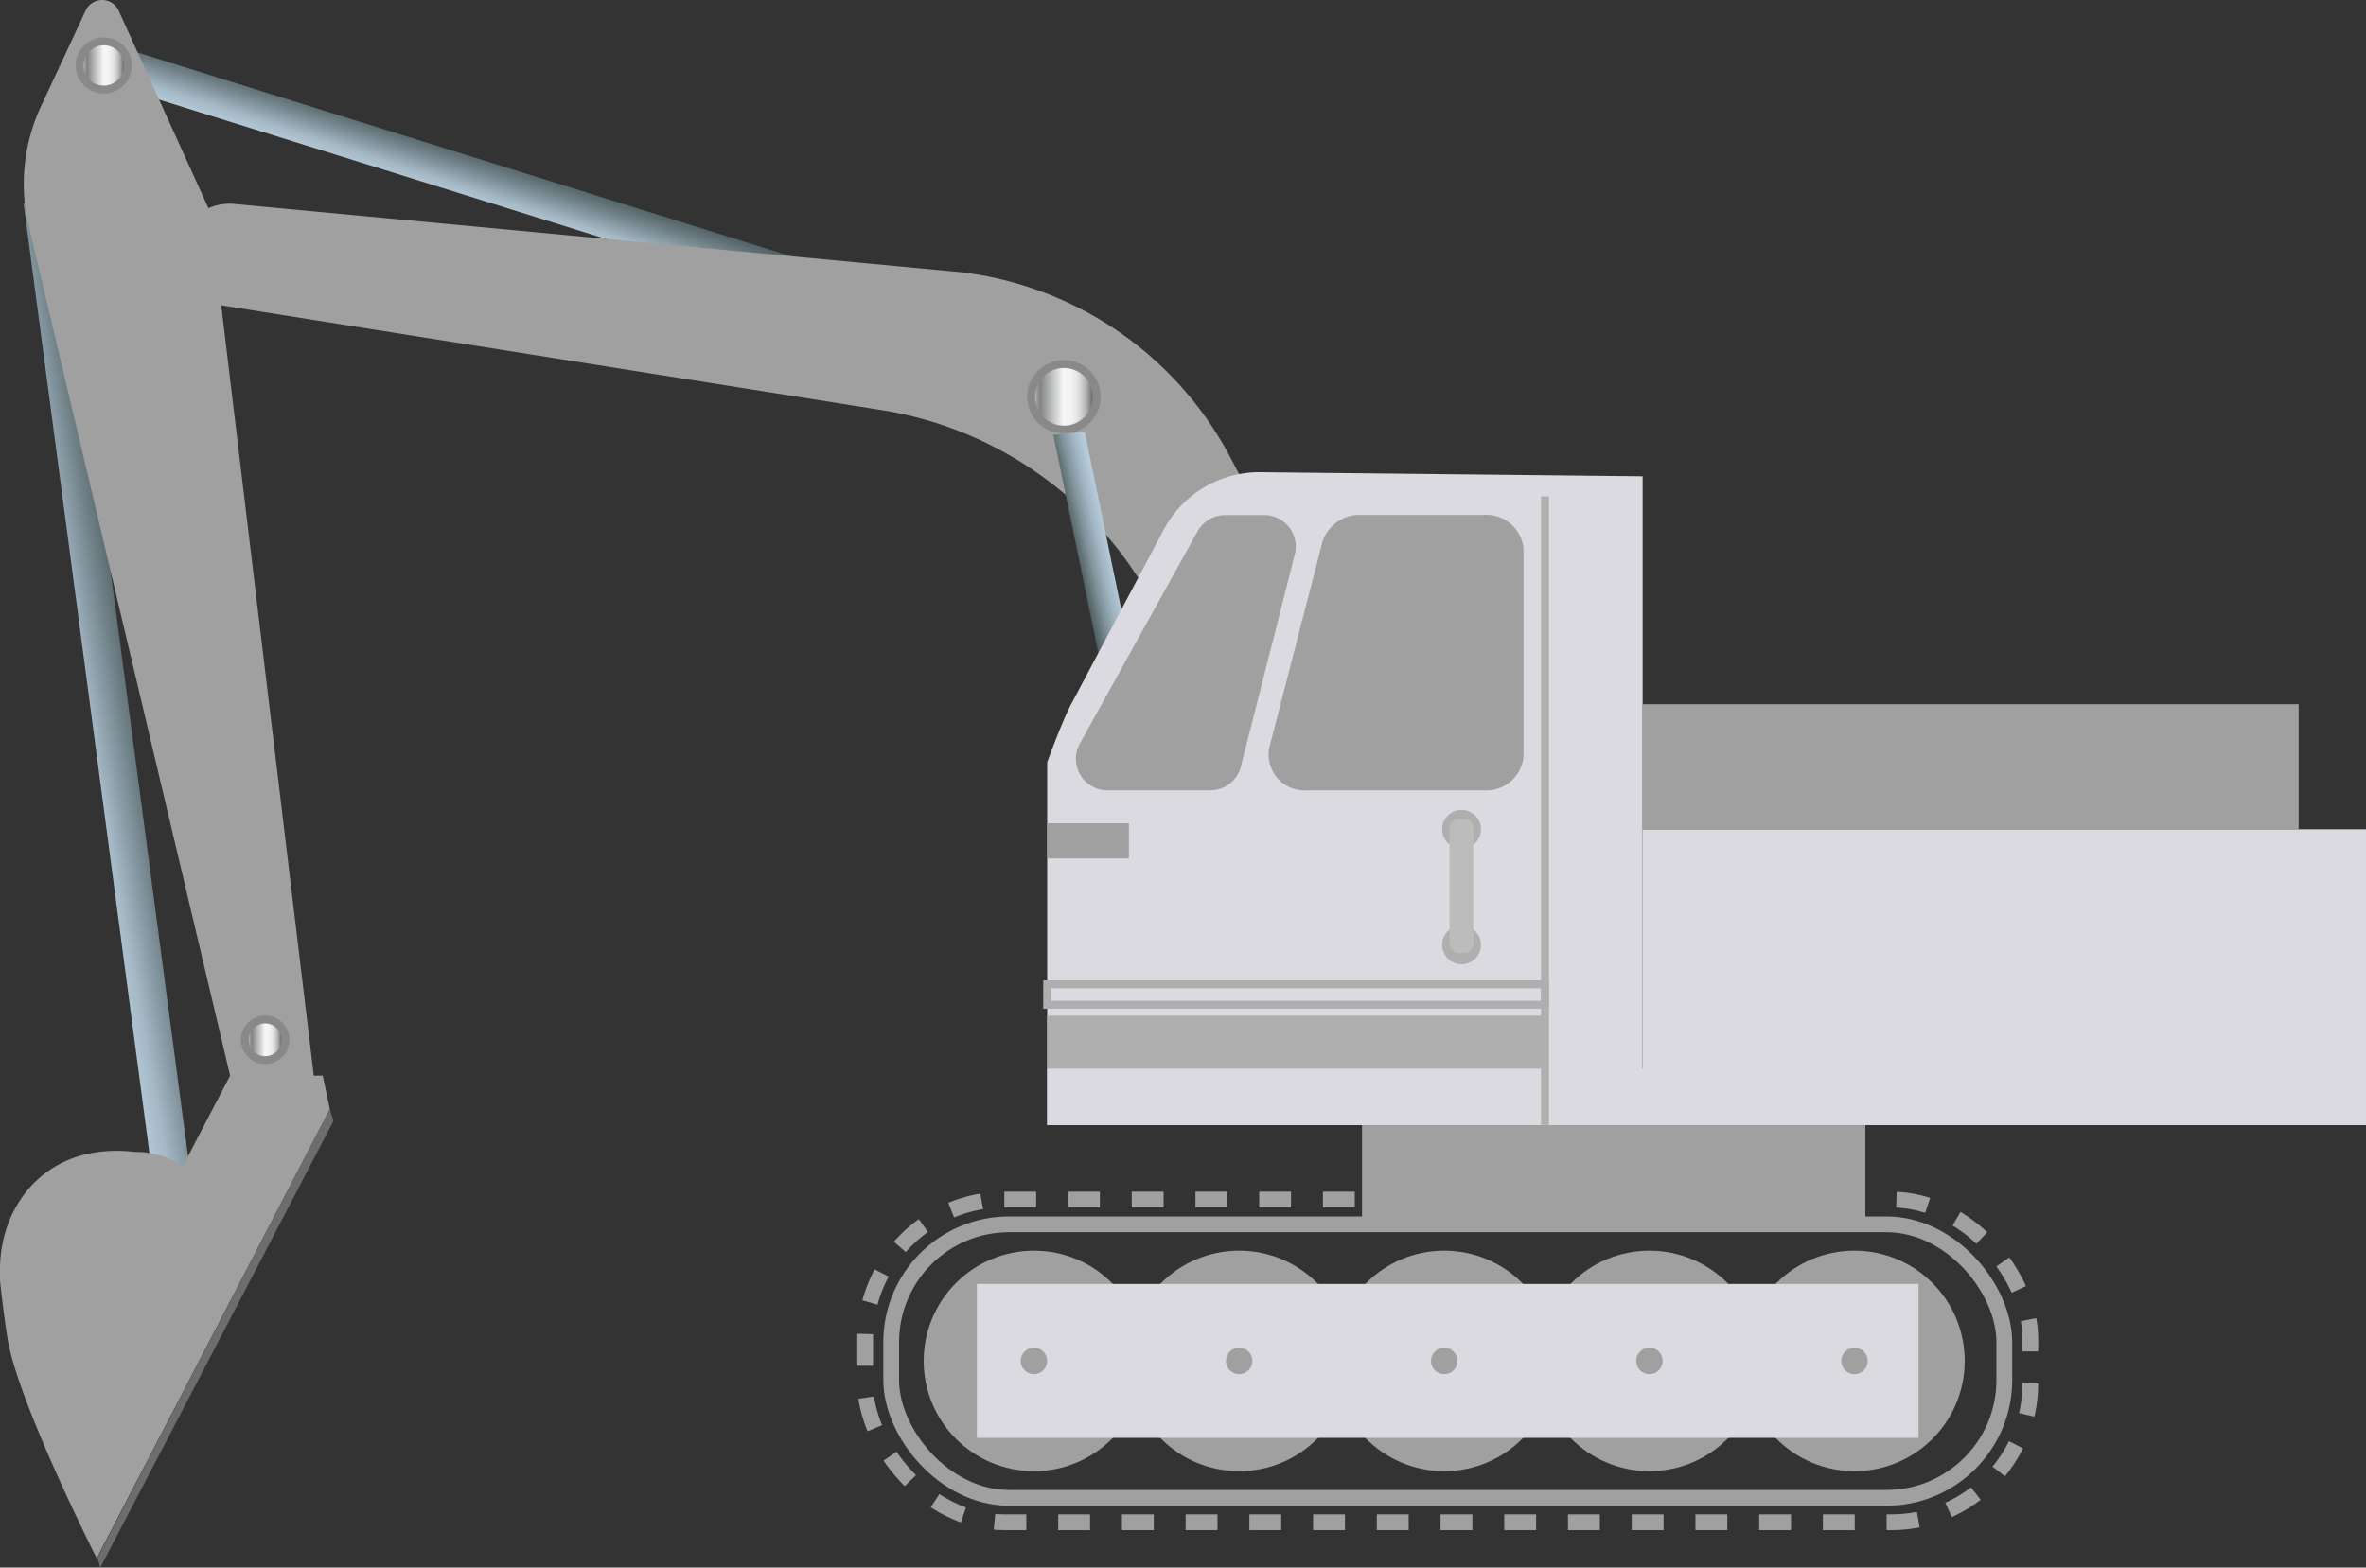 <svg xmlns="http://www.w3.org/2000/svg" xmlns:xlink="http://www.w3.org/1999/xlink" viewBox="0 0 150 99.39"><rect x="0" y="0" width="150" height="99.39" fill="#333333" stroke="none"/><defs><style>.cls-1{fill:url(#未命名的渐变_4);}.cls-2{fill:url(#未命名的渐变_4-2);}.cls-3{fill:#dadae0;}.cls-4{fill:#a0a0a0;}.cls-14,.cls-5,.cls-6,.cls-8{fill:none;stroke-miterlimit:10;}.cls-5,.cls-6{stroke:#a0a0a0;}.cls-6{stroke-dasharray:2.02 2.02;}.cls-7{fill:#6d6d6d;}.cls-8{stroke:#898989;}.cls-9{fill:url(#未命名的渐变_143);}.cls-10{fill:url(#未命名的渐变_143-2);}.cls-11{fill:url(#未命名的渐变_143-3);}.cls-12{fill:url(#未命名的渐变_143-4);}.cls-13{fill:url(#未命名的渐变_2);}.cls-14{stroke:#afafaf;stroke-width:0.5px;}.cls-15{fill:#afafaf;}.cls-16{fill:#bcbcbc;}</style><linearGradient id="未命名的渐变_4" x1="46.03" y1="-10.8" x2="35.52" y2="21.31" gradientUnits="userSpaceOnUse"><stop offset="0.72" stop-color="#4d5d5f"/><stop offset="0.75" stop-color="#6f8087"/><stop offset="0.79" stop-color="#a4b8c5"/><stop offset="0.82" stop-color="#b9cede"/></linearGradient><linearGradient id="未命名的渐变_4-2" x1="26.45" y1="27.95" x2="9.97" y2="78.28" gradientTransform="translate(59.04 1.64) rotate(61.89)" xlink:href="#未命名的渐变_4"/><linearGradient id="未命名的渐变_143" x1="5.3" y1="4.15" x2="7.87" y2="4.15" gradientUnits="userSpaceOnUse"><stop offset="0" stop-color="#b7b7b8"/><stop offset="0.03" stop-color="#9c9e9e"/><stop offset="0.07" stop-color="#888b8b"/><stop offset="0.09" stop-color="#818484"/><stop offset="0.2" stop-color="#a3a5a5"/><stop offset="0.49" stop-color="#f6f6f6"/><stop offset="0.61" stop-color="#f3f3f3"/><stop offset="0.7" stop-color="#eaeaea"/><stop offset="0.77" stop-color="#dbdbdb"/><stop offset="0.83" stop-color="#c5c6c6"/><stop offset="0.9" stop-color="#aaa"/><stop offset="0.95" stop-color="#888989"/><stop offset="1" stop-color="#666767"/></linearGradient><linearGradient id="未命名的渐变_143-2" x1="12.39" y1="16.26" x2="14.95" y2="16.26" xlink:href="#未命名的渐变_143"/><linearGradient id="未命名的渐变_143-3" x1="15.78" y1="65.93" x2="17.85" y2="65.93" xlink:href="#未命名的渐变_143"/><linearGradient id="未命名的渐变_143-4" x1="65.62" y1="25.16" x2="69.28" y2="25.16" xlink:href="#未命名的渐变_143"/><linearGradient id="未命名的渐变_2" x1="67.82" y1="36.73" x2="72.55" y2="36.09" gradientTransform="translate(-3.5 7.06) rotate(-5.27)" gradientUnits="userSpaceOnUse"><stop offset="0.27" stop-color="#4d5d5f"/><stop offset="0.31" stop-color="#59696d"/><stop offset="0.45" stop-color="#82959d"/><stop offset="0.58" stop-color="#a0b4c1"/><stop offset="0.69" stop-color="#b2c7d6"/><stop offset="0.76" stop-color="#b9cede"/></linearGradient></defs><title>Digging machine（挖掘机）</title><g id="图层_2" data-name="图层 2"><g id="图层_35" data-name="图层 35"><g id="Digging_machine_挖掘机_" data-name="Digging machine（挖掘机）"><polygon class="cls-1" points="68.74 24.61 7.25 5.43 7.25 2.87 68.74 22.04 68.74 24.61"/><polygon class="cls-2" points="10.2 78.6 1.5 12.92 3.77 11.71 12.46 77.4 10.2 78.6"/><line class="cls-3" x1="89.26" y1="71.02" x2="88.86" y2="71.02"/><rect class="cls-4" x="86.35" y="71.33" width="31.91" height="6.77"/><rect class="cls-5" x="56.5" y="77.63" width="70.57" height="17.34" rx="7.47"/><rect class="cls-6" x="54.85" y="76.06" width="73.87" height="20.46" rx="8.82"/><circle class="cls-4" cx="65.55" cy="86.29" r="6.99"/><circle class="cls-4" cx="78.56" cy="86.29" r="6.99"/><circle class="cls-4" cx="91.56" cy="86.29" r="6.99"/><circle class="cls-4" cx="104.57" cy="86.29" r="6.99"/><circle class="cls-4" cx="117.57" cy="86.29" r="6.99"/><rect class="cls-3" x="61.93" y="81.41" width="59.7" height="9.76"/><circle class="cls-4" cx="65.55" cy="86.29" r="0.84"/><circle class="cls-4" cx="78.56" cy="86.29" r="0.84"/><circle class="cls-4" cx="91.56" cy="86.29" r="0.84"/><circle class="cls-4" cx="104.57" cy="86.29" r="0.84"/><circle class="cls-4" cx="117.57" cy="86.29" r="0.84"/><path class="cls-4" d="M20,69.09H14.8L1.72,13.88a11.63,11.63,0,0,1,.87-7.12L5.43.67a1.15,1.15,0,0,1,2.09,0l5.79,12.74Z"/><path class="cls-4" d="M20.46,68.2H14.59l-3,5.74a5.2,5.2,0,0,0-3-.9C2.89,72.37,0,76.48,0,80.47c0,.24,0,.73,0,.73.06.59.34,3,.54,4,.83,4.18,5.59,13.6,5.59,13.6L20.91,70.33Z"/><polyline class="cls-7" points="20.91 70.33 21.14 71.08 6.36 99.39 6.17 98.78"/><circle class="cls-8" cx="6.58" cy="4.15" r="1.28"/><circle class="cls-9" cx="6.58" cy="4.15" r="1.28"/><circle class="cls-8" cx="13.67" cy="16.26" r="1.28"/><circle class="cls-10" cx="13.67" cy="16.26" r="1.28"/><circle class="cls-8" cx="16.81" cy="65.93" r="1.04"/><circle class="cls-11" cx="16.81" cy="65.93" r="1.04"/><path class="cls-4" d="M93.9,59.37,78,29A22.26,22.26,0,0,0,60.85,17.25l-46-4.32a3.24,3.24,0,0,0-3.54,3.23h0a3.24,3.24,0,0,0,2.73,3.2L55.88,26a23.76,23.76,0,0,1,17.3,12.39l11,21Z"/><circle class="cls-8" cx="67.45" cy="25.16" r="1.83"/><circle class="cls-12" cx="67.45" cy="25.16" r="1.83"/><polygon class="cls-13" points="72.64 46.18 70.65 46.37 66.78 27.57 68.77 27.38 72.64 46.18"/><rect class="cls-3" x="66.39" y="67.76" width="83.61" height="3.58"/><path class="cls-3" d="M66.39,71.33v-23s1-2.77,1.6-3.83l5.75-10.85a6.87,6.87,0,0,1,6.12-3.71l24.28.26V71.33Z"/><path class="cls-4" d="M94.08,50.11H82.91a2.28,2.28,0,0,1-2.45-2.66l3.38-13.09a2.47,2.47,0,0,1,2.46-1.71h7.78a2.36,2.36,0,0,1,2.51,2.19V47.93A2.36,2.36,0,0,1,94.08,50.11Z"/><line class="cls-14" x1="97.95" y1="31.47" x2="97.95" y2="71.33"/><rect class="cls-14" x="66.39" y="62.41" width="31.56" height="1.3"/><rect class="cls-15" x="66.39" y="64.4" width="31.56" height="3.36"/><circle class="cls-15" cx="92.66" cy="52.58" r="1.23"/><circle class="cls-15" cx="92.66" cy="59.91" r="1.23"/><rect class="cls-16" x="91.9" y="51.92" width="1.51" height="8.5" rx="0.57"/><rect class="cls-4" x="66.39" y="52.2" width="5.18" height="2.23"/><rect class="cls-3" x="104.14" y="52.58" width="45.86" height="18.28"/><rect class="cls-4" x="104.14" y="44.65" width="41.59" height="7.93"/><path class="cls-4" d="M76.77,50.11H70.12a2,2,0,0,1-1.7-2.89l7.52-13.56a2,2,0,0,1,1.7-1h2.57a2,2,0,0,1,1.89,2.44L78.66,48.64A2,2,0,0,1,76.77,50.11Z"/></g></g></g></svg>